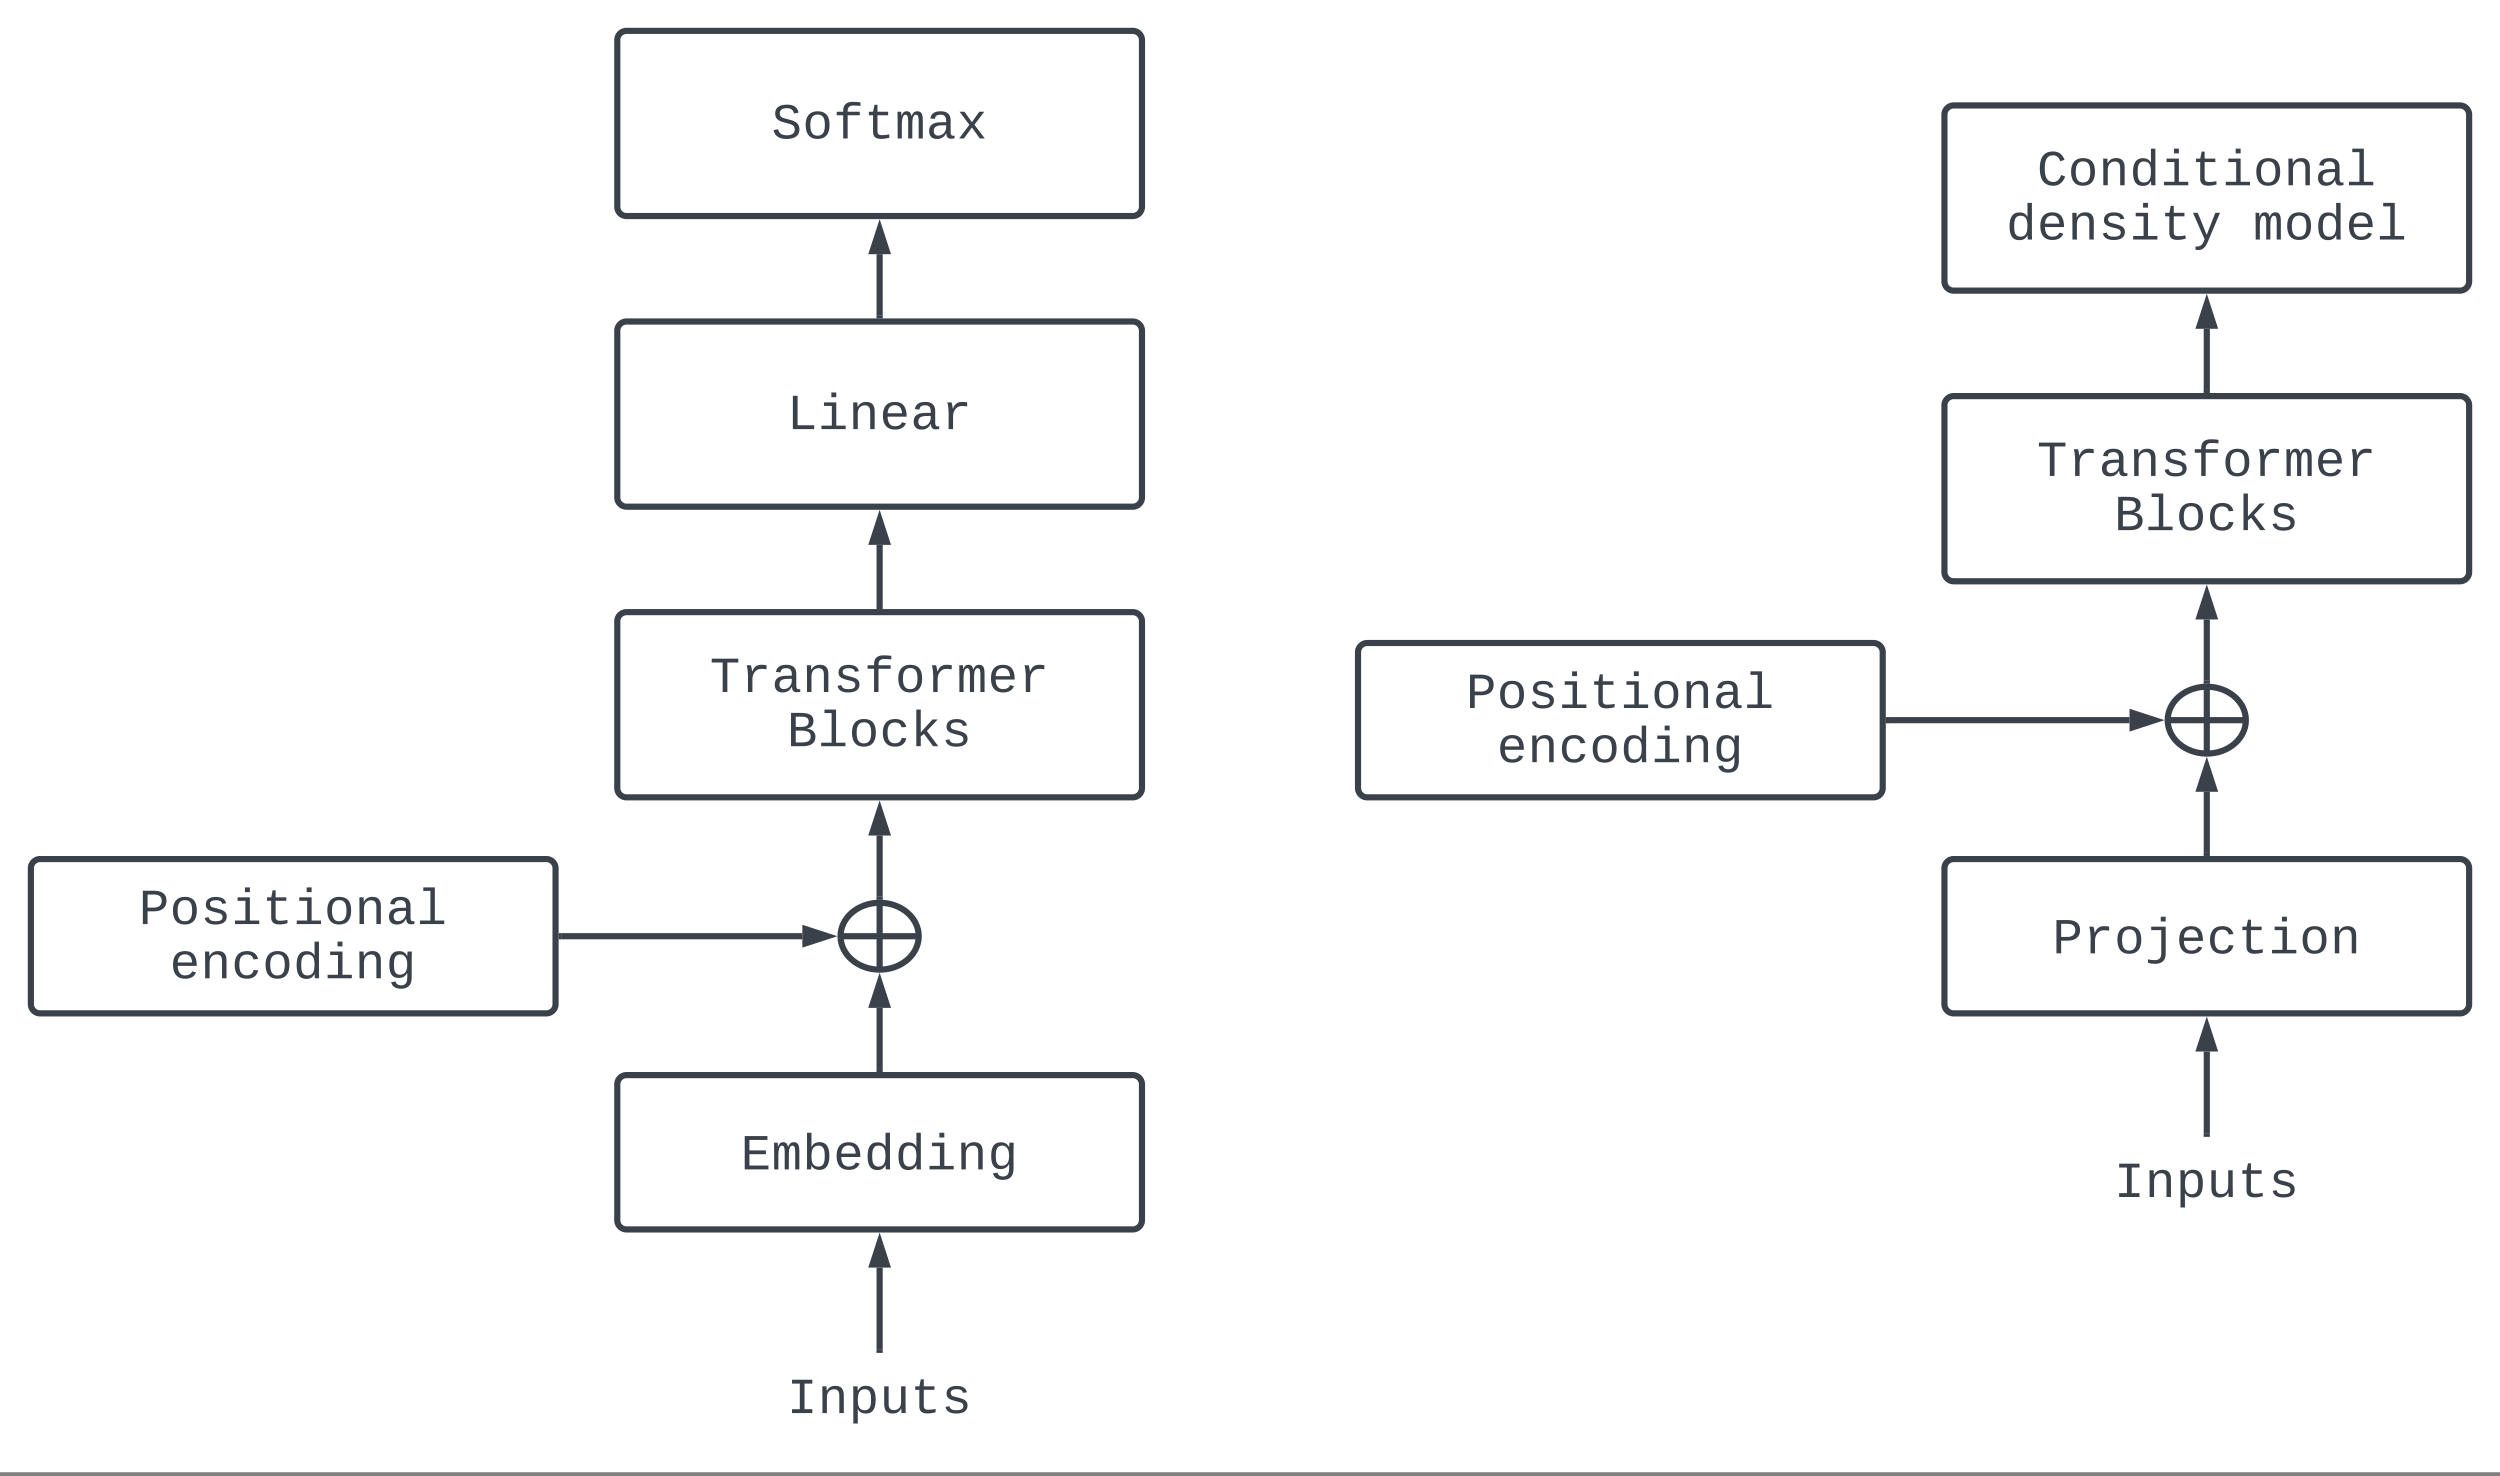 <svg xmlns="http://www.w3.org/2000/svg" xmlns:xlink="http://www.w3.org/1999/xlink" xmlns:lucid="lucid" width="1620" height="956.67"><rect width="100%" height="100%" fill="#808080" stroke="none"/><g transform="translate(0 0)" lucid:page-tab-id="0_0"><path d="M0 0h1666v954H0z" fill="#fff"/><path d="M400 402.67a6 6 0 0 1 6-6h328a6 6 0 0 1 6 6v108a6 6 0 0 1-6 6H406a6 6 0 0 1-6-6z" stroke="#3a414a" stroke-width="4" fill="#fff"/><use xlink:href="#a" transform="matrix(1,0,0,1,412,408.667) translate(47.982 39.734)"/><use xlink:href="#b" transform="matrix(1,0,0,1,412,408.667) translate(97.99 74.874)"/><path d="M400 702.67a6 6 0 0 1 6-6h328a6 6 0 0 1 6 6v88a6 6 0 0 1-6 6H406a6 6 0 0 1-6-6z" stroke="#3a414a" stroke-width="4" fill="#fff"/><use xlink:href="#c" transform="matrix(1,0,0,1,412,708.667) translate(67.985 49.109)"/><path d="M595.33 606.67c0 11.96-11.34 21.66-25.33 21.66-14 0-25.33-9.7-25.33-21.66C544.67 594.7 556 585 570 585c14 0 25.33 9.7 25.33 21.67zm-50.66 0h50.66M570 585v43.33" stroke="#3a414a" stroke-width="4" fill="#fff"/><path d="M570 692.67v-39.6" stroke="#3a414a" stroke-width="4" fill="none"/><path d="M572 694.67h-4v-2.05h4z" stroke="#3a414a" stroke-width=".05" fill="#3a414a"/><path d="M570 636.8l4.63 14.28h-9.26z" stroke="#3a414a" stroke-width="4" fill="#3a414a"/><path d="M570 581V541.4" stroke="#3a414a" stroke-width="4" fill="none"/><path d="M572 583.2l-2-.2-2 .18v-2.24h4z" stroke="#3a414a" stroke-width=".05" fill="#3a414a"/><path d="M570 525.14l4.63 14.27h-9.26z" stroke="#3a414a" stroke-width="4" fill="#3a414a"/><path d="M20 562.67a6 6 0 0 1 6-6h328a6 6 0 0 1 6 6v88a6 6 0 0 1-6 6H26a6 6 0 0 1-6-6z" stroke="#3a414a" stroke-width="4" fill="#fff"/><use xlink:href="#d" transform="matrix(1,0,0,1,32,568.667) translate(57.984 30.109)"/><use xlink:href="#e" transform="matrix(1,0,0,1,32,568.667) translate(77.987 65.249)"/><path d="M364 606.67h155.92" stroke="#3a414a" stroke-width="4" fill="none"/><path d="M364.05 608.67H362v-4h2.05z" stroke="#3a414a" stroke-width=".05" fill="#3a414a"/><path d="M536.2 606.67l-14.28 4.63v-9.27z" stroke="#3a414a" stroke-width="4" fill="#3a414a"/><path d="M400 214.33a6 6 0 0 1 6-6h328a6 6 0 0 1 6 6v108a6 6 0 0 1-6 6H406a6 6 0 0 1-6-6z" stroke="#3a414a" stroke-width="4" fill="#fff"/><use xlink:href="#f" transform="matrix(1,0,0,1,412,220.333) translate(97.99 57.734)"/><path d="M570 392.67v-39.6" stroke="#3a414a" stroke-width="4" fill="none"/><path d="M572 394.67h-4v-2.06h4z" stroke="#3a414a" stroke-width=".05" fill="#3a414a"/><path d="M570 336.8l4.63 14.27h-9.26z" stroke="#3a414a" stroke-width="4" fill="#3a414a"/><path d="M400 26a6 6 0 0 1 6-6h328a6 6 0 0 1 6 6v108a6 6 0 0 1-6 6H406a6 6 0 0 1-6-6z" stroke="#3a414a" stroke-width="4" fill="#fff"/><use xlink:href="#g" transform="matrix(1,0,0,1,412,32) translate(87.989 57.734)"/><path d="M570 204.33v-39.6" stroke="#3a414a" stroke-width="4" fill="none"/><path d="M572 206.33h-4v-2.05h4z" stroke="#3a414a" stroke-width=".05" fill="#3a414a"/><path d="M570 148.47l4.63 14.27h-9.26z" stroke="#3a414a" stroke-width="4" fill="#3a414a"/><path d="M450 882.67a6 6 0 0 1 6-6h228a6 6 0 0 1 6 6v48a6 6 0 0 1-6 6H456a6 6 0 0 1-6-6z" stroke="#000" stroke-opacity="0" stroke-width="4" fill="#fff" fill-opacity="0"/><use xlink:href="#h" transform="matrix(1,0,0,1,455,881.667) translate(54.99 33.984)"/><path d="M570 874.67V821.4" stroke="#3a414a" stroke-width="4" fill="none"/><path d="M572 876.67h-4v-2.05h4z" stroke="#3a414a" stroke-width=".05" fill="#3a414a"/><path d="M570 805.14l4.63 14.26h-9.26z" stroke="#3a414a" stroke-width="4" fill="#3a414a"/><path d="M1260 262.67a6 6 0 0 1 6-6h328a6 6 0 0 1 6 6v108a6 6 0 0 1-6 6h-328a6 6 0 0 1-6-6z" stroke="#3a414a" stroke-width="4" fill="#fff"/><use xlink:href="#a" transform="matrix(1,0,0,1,1272,268.667) translate(47.982 39.734)"/><use xlink:href="#b" transform="matrix(1,0,0,1,1272,268.667) translate(97.99 74.874)"/><path d="M1260 562.67a6 6 0 0 1 6-6h328a6 6 0 0 1 6 6v88a6 6 0 0 1-6 6h-328a6 6 0 0 1-6-6z" stroke="#3a414a" stroke-width="4" fill="#fff"/><use xlink:href="#i" transform="matrix(1,0,0,1,1272,568.667) translate(57.984 49.109)"/><path d="M1455.33 466.67c0 11.96-11.34 21.66-25.33 21.66-14 0-25.33-9.7-25.33-21.66 0-11.97 11.34-21.67 25.33-21.67 14 0 25.33 9.7 25.33 21.67zm-50.66 0h50.66M1430 445v43.33" stroke="#3a414a" stroke-width="4" fill="#fff"/><path d="M1430 552.67v-39.6" stroke="#3a414a" stroke-width="4" fill="none"/><path d="M1432 554.67h-4v-2.05h4z" stroke="#3a414a" stroke-width=".05" fill="#3a414a"/><path d="M1430 496.8l4.63 14.28h-9.27z" stroke="#3a414a" stroke-width="4" fill="#3a414a"/><path d="M1430 441V401.4" stroke="#3a414a" stroke-width="4" fill="none"/><path d="M1432 443.2l-2-.2-2 .18v-2.24h4z" stroke="#3a414a" stroke-width=".05" fill="#3a414a"/><path d="M1430 385.14l4.63 14.27h-9.27z" stroke="#3a414a" stroke-width="4" fill="#3a414a"/><path d="M880 422.67a6 6 0 0 1 6-6h328a6 6 0 0 1 6 6v88a6 6 0 0 1-6 6H886a6 6 0 0 1-6-6z" stroke="#3a414a" stroke-width="4" fill="#fff"/><use xlink:href="#d" transform="matrix(1,0,0,1,892,428.667) translate(57.984 30.109)"/><use xlink:href="#e" transform="matrix(1,0,0,1,892,428.667) translate(77.987 65.249)"/><path d="M1224 466.67h155.93" stroke="#3a414a" stroke-width="4" fill="none"/><path d="M1224.05 468.67H1222v-4h2.05z" stroke="#3a414a" stroke-width=".05" fill="#3a414a"/><path d="M1396.18 466.67l-14.26 4.63v-9.27z" stroke="#3a414a" stroke-width="4" fill="#3a414a"/><path d="M1260 74.33a6 6 0 0 1 6-6h328a6 6 0 0 1 6 6v108a6 6 0 0 1-6 6h-328a6 6 0 0 1-6-6z" stroke="#3a414a" stroke-width="4" fill="#fff"/><use xlink:href="#j" transform="matrix(1,0,0,1,1272,80.333) translate(47.982 39.734)"/><use xlink:href="#k" transform="matrix(1,0,0,1,1272,80.333) translate(27.979 74.874)"/><use xlink:href="#l" transform="matrix(1,0,0,1,1272,80.333) translate(188.005 74.874)"/><path d="M1430 252.67v-39.6" stroke="#3a414a" stroke-width="4" fill="none"/><path d="M1432 254.67h-4v-2.05h4z" stroke="#3a414a" stroke-width=".05" fill="#3a414a"/><path d="M1430 196.8l4.63 14.27h-9.27z" stroke="#3a414a" stroke-width="4" fill="#3a414a"/><path d="M1310 742.67a6 6 0 0 1 6-6h228a6 6 0 0 1 6 6v48a6 6 0 0 1-6 6h-228a6 6 0 0 1-6-6z" stroke="#000" stroke-opacity="0" stroke-width="4" fill="#fff" fill-opacity="0"/><g><use xlink:href="#h" transform="matrix(1,0,0,1,1315,741.667) translate(54.99 33.984)"/></g><path d="M1430 734.67V681.4" stroke="#3a414a" stroke-width="4" fill="none"/><path d="M1432 736.67h-4v-2.05h4z" stroke="#3a414a" stroke-width=".05" fill="#3a414a"/><path d="M1430 665.14l4.63 14.26h-9.27z" stroke="#3a414a" stroke-width="4" fill="#3a414a"/><defs><path fill="#3a414a" d="M709-1193V0H519v-1193H76v-156h1076v156H709" id="m"/><path fill="#3a414a" d="M839-1102c70 0 148 7 206 17v167c-112-18-268-36-363 15-129 69-208 203-208 395V0H294c-10-367 32-789-52-1082h171c21 75 41 161 48 250h5c67-152 152-270 373-270" id="n"/><path fill="#3a414a" d="M1000-272c3 95 12 159 101 161 21 0 41-3 59-7V-6c-44 10-86 16-139 16-141 2-191-84-197-217h-6C748-76 648 20 446 20c-207 0-318-120-318-322 0-266 194-348 454-354l236-4c12-191-40-305-222-305-140 0-220 47-232 172l-188-17c33-204 181-292 423-292 255 0 401 118 401 364v466zm-683-27c0 109 63 184 175 182 166-3 259-96 306-217 24-65 20-120 20-200-232 7-501-28-501 235" id="o"/><path fill="#3a414a" d="M706-1102c241 0 344 136 343 381V0H868v-695c1-168-57-273-220-268-190 6-283 138-283 336V0H185c-3-360 6-732-6-1082h170c4 54 7 126 8 185h3c63-121 164-204 346-205" id="p"/><path fill="#3a414a" d="M873-819c-18-114-119-146-250-146-163 0-245 50-245 151 0 151 170 148 294 185 182 54 388 94 388 320 0 240-189 325-439 329-245 4-410-69-454-268l159-31c24 133 136 168 295 165 144-2 270-31 270-171 0-164-195-160-331-202-167-52-350-87-350-299 0-218 173-315 413-313 220 2 373 77 412 260" id="q"/><path fill="#3a414a" d="M839-1335c-182-6-269 67-259 253h491v142H580V0H400v-940H138v-142h262c-15-293 132-408 418-402 94 2 200 7 281 21v145c-75-10-177-14-260-17" id="r"/><path fill="#3a414a" d="M615-1102c343 0 484 203 482 560-1 347-147 562-488 562-336 0-475-219-479-562-4-349 156-560 485-560zm-8 989c240 0 301-180 301-429 0-245-55-427-290-427-236 0-299 181-299 427 0 243 61 429 288 429" id="s"/><path fill="#3a414a" d="M904-1102c199 0 220 177 220 381V0H956v-686c-3-114 0-215-60-264-70-33-125-4-158 71-26 56-39 140-39 252V0H531v-686c-3-114-1-215-61-264-78-41-136 24-157 84-24 69-39 159-39 259V0H105c-3-360 6-732-6-1082h149c6 50 3 123 8 175 36-100 83-195 216-195 135 0 166 79 196 196 42-105 93-196 236-196" id="t"/><path fill="#3a414a" d="M617-1102c355 0 481 238 477 599H322c5 222 84 388 301 388 144 0 244-59 284-166l158 45C1002-72 854 20 623 20c-342 0-490-220-490-568 0-346 151-554 484-554zm291 461c-18-192-90-328-289-328-194 0-287 128-295 328h584" id="u"/><g id="a"><use transform="matrix(0.016,0,0,0.016,0,0)" xlink:href="#m"/><use transform="matrix(0.016,0,0,0.016,20.003,0)" xlink:href="#n"/><use transform="matrix(0.016,0,0,0.016,40.007,0)" xlink:href="#o"/><use transform="matrix(0.016,0,0,0.016,60.01,0)" xlink:href="#p"/><use transform="matrix(0.016,0,0,0.016,80.013,0)" xlink:href="#q"/><use transform="matrix(0.016,0,0,0.016,100.016,0)" xlink:href="#r"/><use transform="matrix(0.016,0,0,0.016,120.02,0)" xlink:href="#s"/><use transform="matrix(0.016,0,0,0.016,140.023,0)" xlink:href="#n"/><use transform="matrix(0.016,0,0,0.016,160.026,0)" xlink:href="#t"/><use transform="matrix(0.016,0,0,0.016,180.029,0)" xlink:href="#u"/><use transform="matrix(0.016,0,0,0.016,200.033,0)" xlink:href="#n"/></g><path fill="#3a414a" d="M802-711c201 25 350 118 350 331C1152-95 921 0 634 0H162v-1349c401 9 908-74 908 327 0 184-111 275-268 311zm-224-69c174-2 300-51 300-218 0-163-124-198-302-198H353v416h225zM353-153c281-2 612 44 606-244-5-271-329-233-606-234v478" id="v"/><path fill="#3a414a" d="M736-142h380V0H134v-142h422v-1200H267v-142h469v1342" id="w"/><path fill="#3a414a" d="M631 20c-350 0-501-215-501-562 0-355 162-560 502-560 250 0 399 118 446 323l-192 14c-23-124-109-196-262-196-242 0-305 171-305 415 1 245 61 427 304 427 151 0 248-77 267-215l190 12C1039-107 883 20 631 20" id="x"/><path fill="#3a414a" d="M914 0L548-499l-132 98V0H236v-1484h180v927l475-525h211L663-617 1125 0H914" id="y"/><g id="b"><use transform="matrix(0.016,0,0,0.016,0,0)" xlink:href="#v"/><use transform="matrix(0.016,0,0,0.016,20.003,0)" xlink:href="#w"/><use transform="matrix(0.016,0,0,0.016,40.007,0)" xlink:href="#s"/><use transform="matrix(0.016,0,0,0.016,60.01,0)" xlink:href="#x"/><use transform="matrix(0.016,0,0,0.016,80.013,0)" xlink:href="#y"/><use transform="matrix(0.016,0,0,0.016,100.016,0)" xlink:href="#q"/></g><path fill="#3a414a" d="M162 0v-1349h919v156H353v422h668v154H353v461h769V0H162" id="z"/><path fill="#3a414a" d="M365-904c58-129 161-200 334-200 130 0 228 46 293 138s98 233 98 420c0 189-34 331-102 425S824 20 698 20c-170 0-275-64-336-184 0 55-3 116-9 164H179c5-68 6-147 6-223v-1261h180c-2 193 4 394-4 580h4zm283 791c221 0 256-197 256-427 0-229-34-425-254-425-236 0-285 195-285 441 0 237 53 411 283 411" id="A"/><path fill="#3a414a" d="M865-914c-3-187-2-380-2-570h180v1261c0 76 1 155 6 223H877c-8-49-9-116-10-174h-5C801-44 708 26 530 26c-135 0-234-46-297-139s-95-232-95-419c0-377 131-566 392-566 176 0 271 63 335 184zm-286-51c-222 0-255 197-255 427 0 229 31 425 253 425 237 0 286-195 286-441 0-238-52-411-284-411" id="B"/><path fill="#3a414a" d="M745-142h380V0H143v-142h422v-798H246v-142h499v940zM545-1292v-192h200v192H545" id="C"/><path fill="#3a414a" d="M1048-32c-2 300-135 456-433 456-222-1-358-88-400-267l184-25c22 99 100 157 222 156 184-2 248-125 248-315 0-64 3-133-2-194C807-100 706-13 524-12c-306 0-381-228-381-537 0-318 85-550 400-550 164 0 271 83 325 202h3c1-60 3-134 12-185h171c-13 339-4 702-6 1050zM585-145c210-8 284-178 284-406 0-192-52-331-177-392-33-16-69-22-104-22-223 2-259 184-259 414 0 229 31 415 256 406" id="D"/><g id="c"><use transform="matrix(0.016,0,0,0.016,0,0)" xlink:href="#z"/><use transform="matrix(0.016,0,0,0.016,20.003,0)" xlink:href="#t"/><use transform="matrix(0.016,0,0,0.016,40.007,0)" xlink:href="#A"/><use transform="matrix(0.016,0,0,0.016,60.01,0)" xlink:href="#u"/><use transform="matrix(0.016,0,0,0.016,80.013,0)" xlink:href="#B"/><use transform="matrix(0.016,0,0,0.016,100.016,0)" xlink:href="#B"/><use transform="matrix(0.016,0,0,0.016,120.02,0)" xlink:href="#C"/><use transform="matrix(0.016,0,0,0.016,140.023,0)" xlink:href="#p"/><use transform="matrix(0.016,0,0,0.016,160.026,0)" xlink:href="#D"/></g><path fill="#3a414a" d="M622-1349c296 4 497 117 497 404 0 282-193 424-485 431H353V0H162v-1349h460zm-15 684c195-3 320-88 320-277 0-184-129-255-328-254H353v531h254" id="E"/><path fill="#3a414a" d="M682 16c-209 0-323-80-324-285v-671H190v-142h170l58-282h120v282h432v142H538v652c2 114 60 155 182 155 106 0 209-16 297-34v137C921-4 806 16 682 16" id="F"/><g id="d"><use transform="matrix(0.016,0,0,0.016,0,0)" xlink:href="#E"/><use transform="matrix(0.016,0,0,0.016,20.003,0)" xlink:href="#s"/><use transform="matrix(0.016,0,0,0.016,40.007,0)" xlink:href="#q"/><use transform="matrix(0.016,0,0,0.016,60.01,0)" xlink:href="#C"/><use transform="matrix(0.016,0,0,0.016,80.013,0)" xlink:href="#F"/><use transform="matrix(0.016,0,0,0.016,100.016,0)" xlink:href="#C"/><use transform="matrix(0.016,0,0,0.016,120.02,0)" xlink:href="#s"/><use transform="matrix(0.016,0,0,0.016,140.023,0)" xlink:href="#p"/><use transform="matrix(0.016,0,0,0.016,160.026,0)" xlink:href="#o"/><use transform="matrix(0.016,0,0,0.016,180.029,0)" xlink:href="#w"/></g><g id="e"><use transform="matrix(0.016,0,0,0.016,0,0)" xlink:href="#u"/><use transform="matrix(0.016,0,0,0.016,20.003,0)" xlink:href="#p"/><use transform="matrix(0.016,0,0,0.016,40.007,0)" xlink:href="#x"/><use transform="matrix(0.016,0,0,0.016,60.01,0)" xlink:href="#s"/><use transform="matrix(0.016,0,0,0.016,80.013,0)" xlink:href="#B"/><use transform="matrix(0.016,0,0,0.016,100.016,0)" xlink:href="#C"/><use transform="matrix(0.016,0,0,0.016,120.02,0)" xlink:href="#p"/><use transform="matrix(0.016,0,0,0.016,140.023,0)" xlink:href="#D"/></g><path fill="#3a414a" d="M237 0v-1349h191v1193h672V0H237" id="G"/><g id="f"><use transform="matrix(0.016,0,0,0.016,0,0)" xlink:href="#G"/><use transform="matrix(0.016,0,0,0.016,20.003,0)" xlink:href="#C"/><use transform="matrix(0.016,0,0,0.016,40.007,0)" xlink:href="#p"/><use transform="matrix(0.016,0,0,0.016,60.01,0)" xlink:href="#u"/><use transform="matrix(0.016,0,0,0.016,80.013,0)" xlink:href="#o"/><use transform="matrix(0.016,0,0,0.016,100.016,0)" xlink:href="#n"/></g><path fill="#3a414a" d="M614-1226c-167 1-283 53-283 213 0 183 186 193 334 234 230 63 463 120 463 409 0 286-219 387-518 390C309 23 131-98 79-338l185-37c34 165 149 248 351 246 184-2 324-58 324-238 0-203-207-221-372-266-210-57-422-111-422-377 0-267 201-356 470-360 279-5 430 101 480 324l-188 33c-28-141-121-215-293-213" id="H"/><path fill="#3a414a" d="M932 0L611-444 288 0H94l415-556-397-526h199l300 421 298-421h201L713-558 1133 0H932" id="I"/><g id="g"><use transform="matrix(0.016,0,0,0.016,0,0)" xlink:href="#H"/><use transform="matrix(0.016,0,0,0.016,20.003,0)" xlink:href="#s"/><use transform="matrix(0.016,0,0,0.016,40.007,0)" xlink:href="#r"/><use transform="matrix(0.016,0,0,0.016,60.01,0)" xlink:href="#F"/><use transform="matrix(0.016,0,0,0.016,80.013,0)" xlink:href="#t"/><use transform="matrix(0.016,0,0,0.016,100.016,0)" xlink:href="#o"/><use transform="matrix(0.016,0,0,0.016,120.02,0)" xlink:href="#I"/></g><path fill="#3a414a" d="M202-1349h823v156H709v1037h316V0H202v-156h316v-1037H202v-156" id="J"/><path fill="#3a414a" d="M698-1104c312 3 392 244 392 558 0 315-82 566-392 566-169 0-277-65-331-184h-5c8 188 2 394 4 589H185V-858c0-76-1-156-6-224h175c6 52 9 120 10 178h4c58-122 150-202 330-200zm-49 991c225 0 255-203 255-433 0-225-32-419-253-419-236 0-285 192-285 441 0 237 53 411 283 411" id="K"/><path fill="#3a414a" d="M528 20c-247 0-343-132-343-381v-721h180v686c-4 177 45 284 224 277 194-8 279-136 279-336v-627h181c3 360-6 732 6 1082H885c-4-54-7-126-8-185h-3C809-64 714 20 528 20" id="L"/><g id="h"><use transform="matrix(0.016,0,0,0.016,0,0)" xlink:href="#J"/><use transform="matrix(0.016,0,0,0.016,20.003,0)" xlink:href="#p"/><use transform="matrix(0.016,0,0,0.016,40.007,0)" xlink:href="#K"/><use transform="matrix(0.016,0,0,0.016,60.01,0)" xlink:href="#L"/><use transform="matrix(0.016,0,0,0.016,80.013,0)" xlink:href="#F"/><use transform="matrix(0.016,0,0,0.016,100.016,0)" xlink:href="#q"/></g><path fill="#3a414a" d="M390 276c167 0 266-82 266-251v-965H249v-142h587V28c-4 270-165 397-431 397-107 0-208-16-288-43V242c80 18 173 34 273 34zm246-1568v-192h200v192H636" id="M"/><g id="i"><use transform="matrix(0.016,0,0,0.016,0,0)" xlink:href="#E"/><use transform="matrix(0.016,0,0,0.016,20.003,0)" xlink:href="#n"/><use transform="matrix(0.016,0,0,0.016,40.007,0)" xlink:href="#s"/><use transform="matrix(0.016,0,0,0.016,60.01,0)" xlink:href="#M"/><use transform="matrix(0.016,0,0,0.016,80.013,0)" xlink:href="#u"/><use transform="matrix(0.016,0,0,0.016,100.016,0)" xlink:href="#x"/><use transform="matrix(0.016,0,0,0.016,120.02,0)" xlink:href="#F"/><use transform="matrix(0.016,0,0,0.016,140.023,0)" xlink:href="#C"/><use transform="matrix(0.016,0,0,0.016,160.026,0)" xlink:href="#s"/><use transform="matrix(0.016,0,0,0.016,180.029,0)" xlink:href="#p"/></g><path fill="#3a414a" d="M650-1214c-281 0-336 244-336 533 0 295 60 546 347 546 188 0 263-142 322-282l159 65C1058-155 935 20 659 20c-401 0-546-295-546-701 0-407 135-689 536-689 264 0 391 146 466 335l-168 65c-47-129-127-244-297-244" id="N"/><g id="j"><use transform="matrix(0.016,0,0,0.016,0,0)" xlink:href="#N"/><use transform="matrix(0.016,0,0,0.016,20.003,0)" xlink:href="#s"/><use transform="matrix(0.016,0,0,0.016,40.007,0)" xlink:href="#p"/><use transform="matrix(0.016,0,0,0.016,60.01,0)" xlink:href="#B"/><use transform="matrix(0.016,0,0,0.016,80.013,0)" xlink:href="#C"/><use transform="matrix(0.016,0,0,0.016,100.016,0)" xlink:href="#F"/><use transform="matrix(0.016,0,0,0.016,120.02,0)" xlink:href="#C"/><use transform="matrix(0.016,0,0,0.016,140.023,0)" xlink:href="#s"/><use transform="matrix(0.016,0,0,0.016,160.026,0)" xlink:href="#p"/><use transform="matrix(0.016,0,0,0.016,180.029,0)" xlink:href="#o"/><use transform="matrix(0.016,0,0,0.016,200.033,0)" xlink:href="#w"/></g><path fill="#3a414a" d="M168 279c222 39 310-114 368-290L66-1082h192c120 299 249 590 362 896 115-301 235-597 351-896h190L705 0c-65 164-130 320-275 396-67 36-177 35-262 18V279" id="O"/><g id="k"><use transform="matrix(0.016,0,0,0.016,0,0)" xlink:href="#B"/><use transform="matrix(0.016,0,0,0.016,20.003,0)" xlink:href="#u"/><use transform="matrix(0.016,0,0,0.016,40.007,0)" xlink:href="#p"/><use transform="matrix(0.016,0,0,0.016,60.01,0)" xlink:href="#q"/><use transform="matrix(0.016,0,0,0.016,80.013,0)" xlink:href="#C"/><use transform="matrix(0.016,0,0,0.016,100.016,0)" xlink:href="#F"/><use transform="matrix(0.016,0,0,0.016,120.02,0)" xlink:href="#O"/></g><g id="l"><use transform="matrix(0.016,0,0,0.016,0,0)" xlink:href="#t"/><use transform="matrix(0.016,0,0,0.016,20.003,0)" xlink:href="#s"/><use transform="matrix(0.016,0,0,0.016,40.007,0)" xlink:href="#B"/><use transform="matrix(0.016,0,0,0.016,60.01,0)" xlink:href="#u"/><use transform="matrix(0.016,0,0,0.016,80.013,0)" xlink:href="#w"/></g></defs></g></svg>